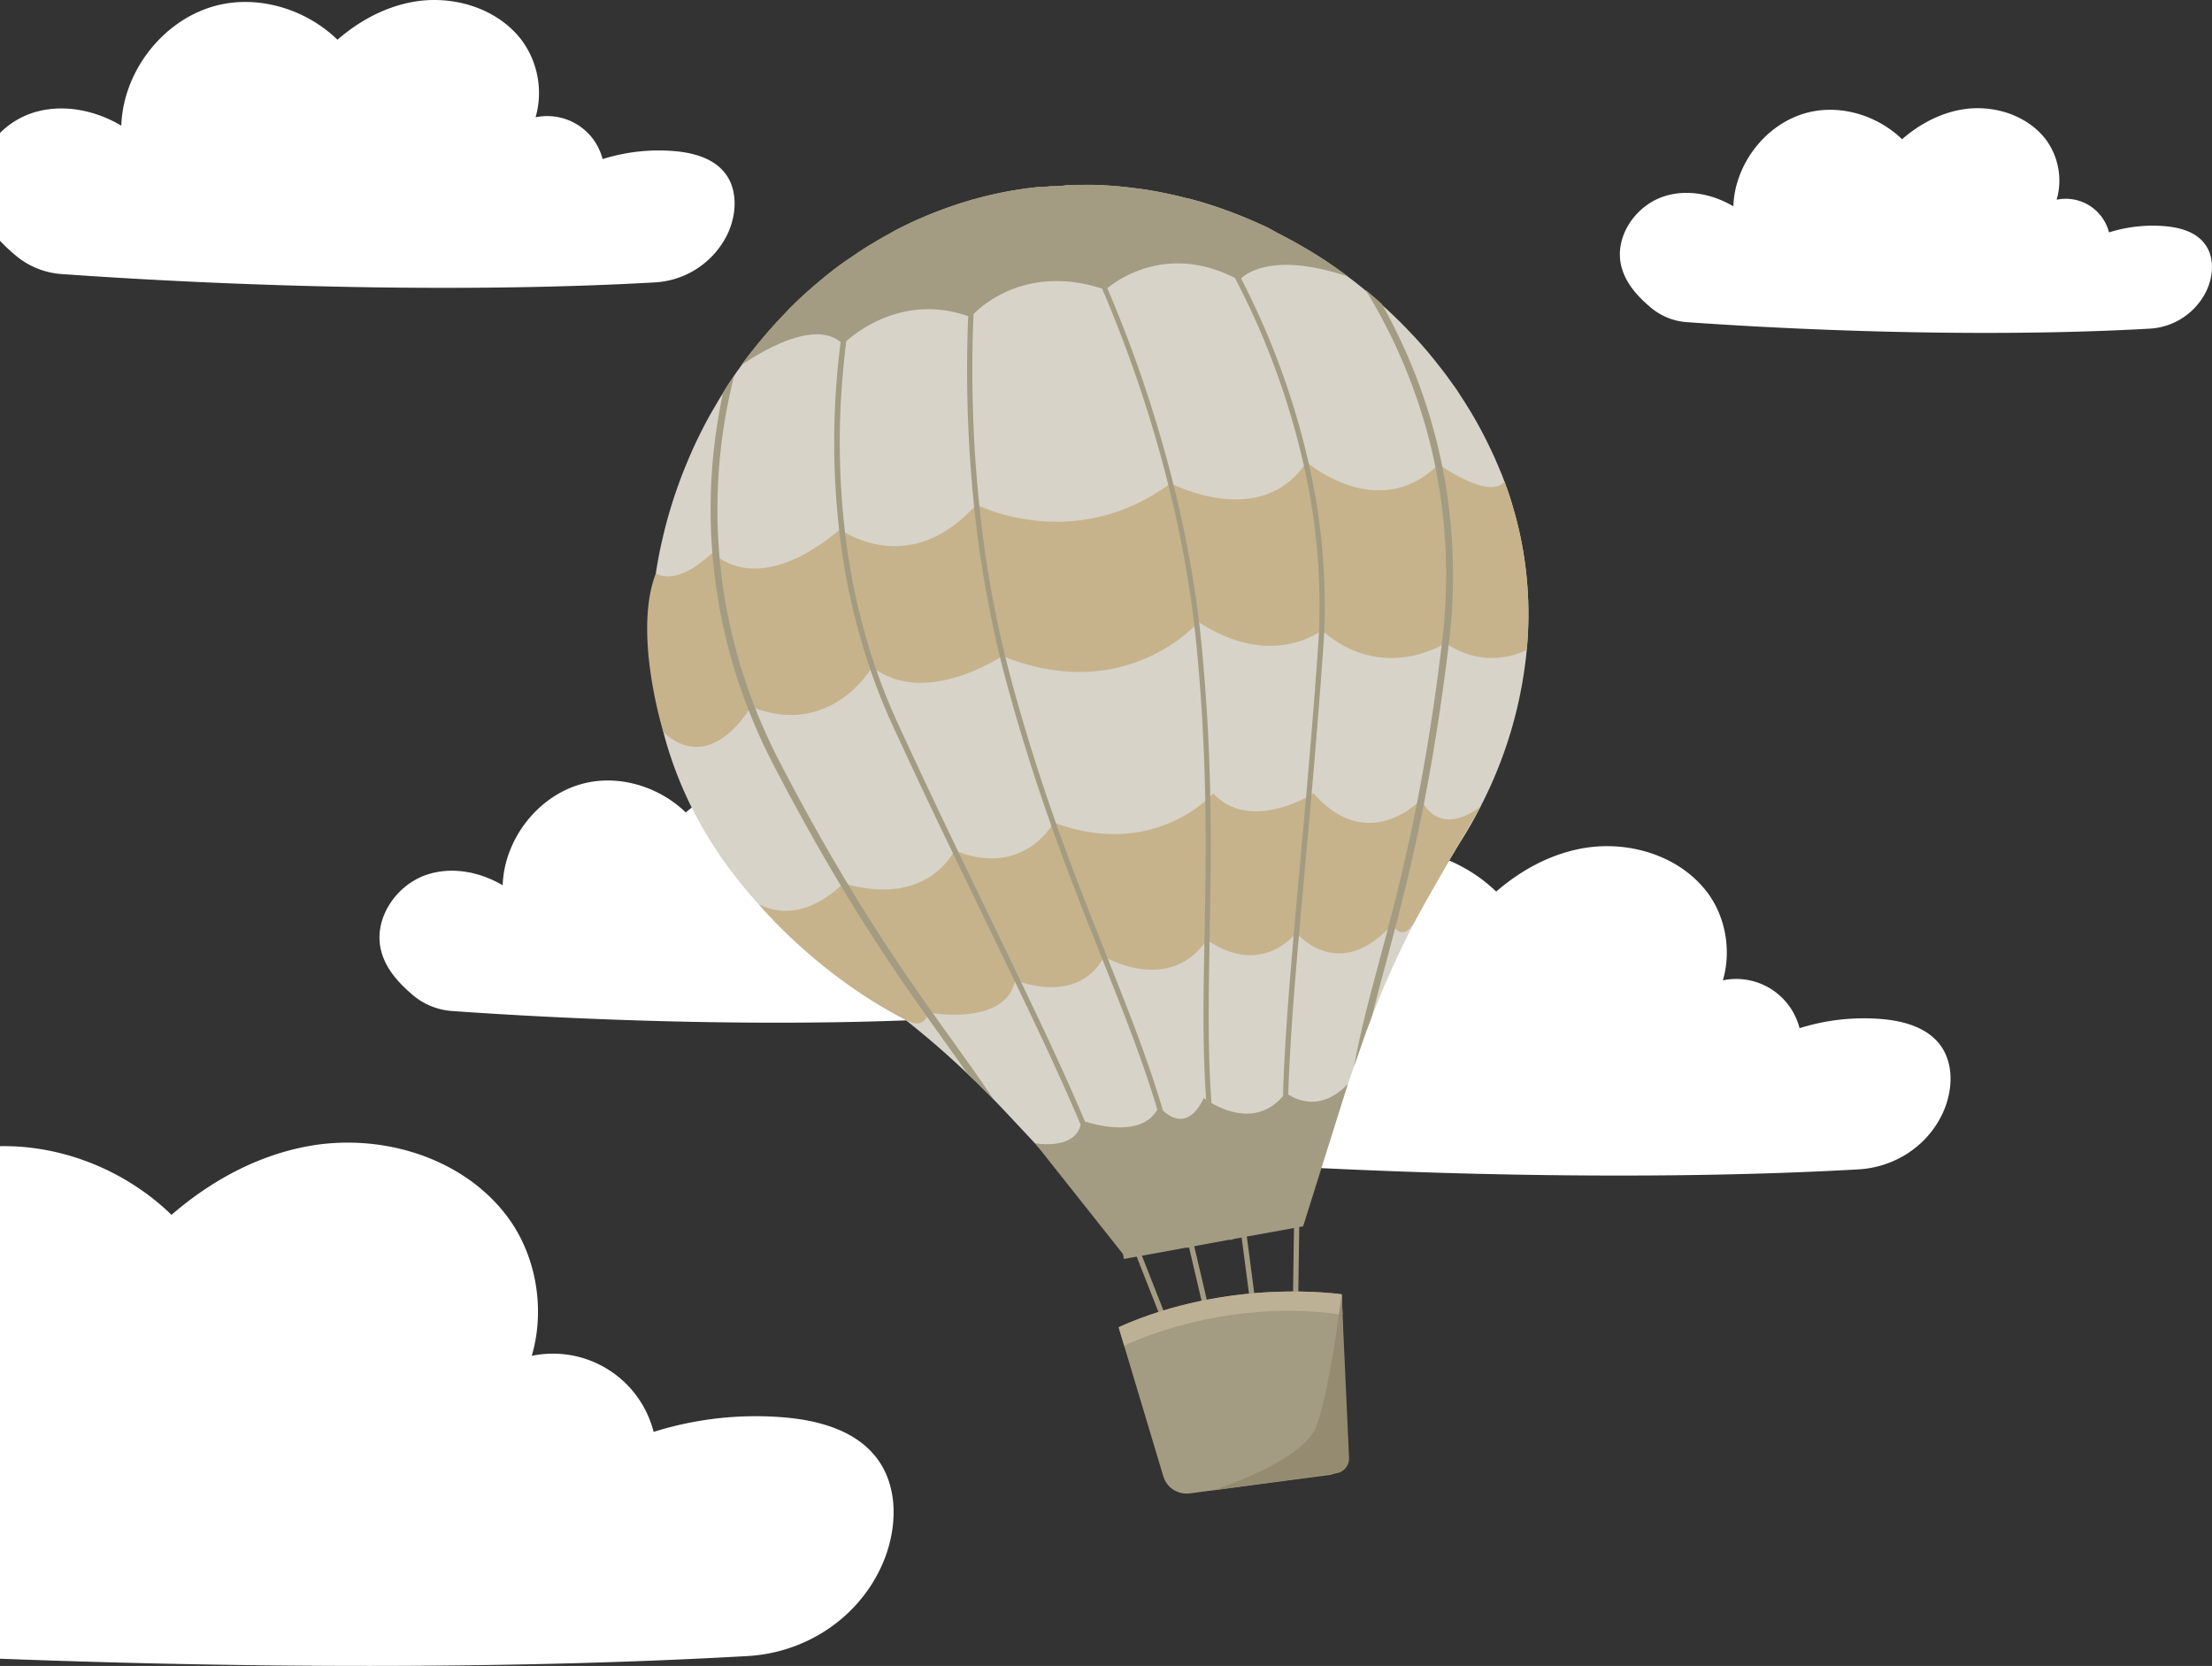 <svg xmlns="http://www.w3.org/2000/svg" xmlns:xlink="http://www.w3.org/1999/xlink" viewBox="0 0 1150.36 866.41"><rect x="0" y="0" width="1150.36" height="866.41" fill="#333333" stroke="none"/><defs><style>.cls-1{fill:none;}.cls-2{fill:#fff;}.cls-3{clip-path:url(#clip-path);}.cls-4{clip-path:url(#clip-path-2);}.cls-5{fill:#d7d3c9;}.cls-6{clip-path:url(#clip-path-5);}.cls-7{fill:#c6b38b;}.cls-8{clip-path:url(#clip-path-9);}.cls-9{fill:#a39c82;}.cls-10{clip-path:url(#clip-path-13);}.cls-11{fill:#bdb195;}.cls-12{clip-path:url(#clip-path-17);}.cls-13{fill:#958b71;}</style><clipPath id="clip-path"><rect class="cls-1" x="338.53" y="95.04" width="456.69" height="546.62"/></clipPath><clipPath id="clip-path-2"><rect class="cls-1" x="333.9" y="95.6" width="466.17" height="683.71" transform="translate(-15.91 21.44) rotate(-2.14)"/></clipPath><clipPath id="clip-path-5"><rect class="cls-1" x="335.89" y="239.63" width="459.33" height="292.7"/></clipPath><clipPath id="clip-path-9"><rect class="cls-1" x="369.39" y="95.04" width="387.04" height="682.39"/></clipPath><clipPath id="clip-path-13"><rect class="cls-1" x="580.98" y="671.63" width="117.26" height="28.21"/></clipPath><clipPath id="clip-path-17"><rect class="cls-1" x="630.36" y="672.51" width="71.41" height="103.15"/></clipPath></defs><g id="Capa_2" data-name="Capa 2"><g id="Capa_1-2" data-name="Capa 1"><path class="cls-2" d="M1147.71,150.73q-.26.59-.54,1.14a34.91,34.91,0,0,1-29.38,19.06c-74.82,4.26-165.53,1.93-240.56-3.39a32.55,32.55,0,0,1-18.62-7.5c-7.26-6.1-13.58-13.17-15.59-22.24-3.32-15,7.61-30.79,22.15-35.6,12-4,25.32-1.37,36.27,5.11.71-22.13,17.06-43.25,38.64-48.76,17.26-4.41,36.39,1.54,49.09,13.87C998,64.73,1008.57,59,1020.07,57c16.1-2.82,34,2.6,43.93,15.62a36,36,0,0,1,5.58,31.25,23.18,23.18,0,0,1,27.21,17,75.75,75.75,0,0,1,29-3.25c7.7.65,15.9,2.85,20.64,9C1151.67,133.29,1151.19,143,1147.71,150.73Z"/><path class="cls-2" d="M528.7,507.56c-.19.42-.39.83-.59,1.24a37.9,37.9,0,0,1-31.9,20.69c-81.21,4.61-179.68,2.09-261.12-3.69a35.29,35.29,0,0,1-20.21-8.13C207,511,200.13,503.37,198,493.53c-3.6-16.25,8.27-33.43,24.06-38.65,13-4.29,27.48-1.49,39.36,5.54.77-24,18.52-46.93,41.95-52.92,18.74-4.79,39.49,1.67,53.28,15.06,9.63-8.35,21.06-14.54,33.54-16.72,17.48-3,37,2.83,47.69,17a39.17,39.17,0,0,1,6.06,33.92,25.17,25.17,0,0,1,29.53,18.43A82.49,82.49,0,0,1,505,471.63c8.35.7,17.26,3.1,22.4,9.72C533,488.63,532.48,499.18,528.7,507.56Z"/><path class="cls-2" d="M1010.51,578.49c-.26.57-.52,1.12-.8,1.67-8.14,16.41-24.8,26.91-43.08,28-109.69,6.23-242.68,2.82-352.68-5a47.57,47.57,0,0,1-27.29-11c-10.65-8.94-19.93-19.31-22.87-32.6-4.87-21.94,11.16-45.15,32.48-52.2,17.57-5.8,37.12-2,53.18,7.48,1-32.44,25-63.39,56.65-71.48,25.31-6.46,53.34,2.26,72,20.34,13-11.28,28.44-19.63,45.3-22.57,23.6-4.12,49.92,3.81,64.41,22.9,9.71,12.82,12.66,30.62,8.18,45.82a34,34,0,0,1,39.88,24.89,111.5,111.5,0,0,1,42.6-4.76c11.29.95,23.31,4.18,30.26,13.13C1016.32,552.92,1015.61,567.18,1010.51,578.49Z"/><g class="cls-3"><g class="cls-4"><g class="cls-4"><g class="cls-4"><path class="cls-5" d="M794,337.91a222.87,222.87,0,0,1-24,81.47.2.2,0,0,1,0,.11l-.09.16q-4.54,8.89-9.91,17.41l-2.84,4.57a.24.24,0,0,0-.06.11l-.09.15L757,442q-11.12,18-20.8,36.52c-.06.1-.11.2-.16.3a484,484,0,0,0-22.44,49.51q-2.67,6.93-5.11,13.85c-.12.33-.23.65-.34,1l-3.91,11.33L701,563.67l-17.87,51.78a23.46,23.46,0,0,1-1.82,4,24.41,24.41,0,0,1-2.52,3.62,25.54,25.54,0,0,1-3.15,3.09,23.69,23.69,0,0,1-3.67,2.45,12.86,12.86,0,0,1-1.34.66c-.48.21-.86.38-1.35.55a22.38,22.38,0,0,1-5.52,1.46l-24.13,3.36-1.36.19-1.36.19-19.63,2.83-1.36.19-1.36.19-21.2,2.94a19,19,0,0,1-9.37-1c-.54-.19-1.07-.41-1.59-.65s-1.09-.54-1.61-.84a19.17,19.17,0,0,1-4.38-3.49l-38.18-40.58-14.73-15.73c-2.23-2.39-4.51-4.75-6.78-7.09s-4.53-4.59-6.82-6.84-4.45-4.37-6.73-6.5q-15.49-14.82-32.38-28.1Q456,518.81,440.38,508.68a234.15,234.15,0,0,1-45.65-38.24l-.12-.13-.08-.11c-23.47-25.49-40.87-56-49.52-89.4a.65.65,0,0,0-.13-.42v-.16q-1.33-5.25-2.39-10.57a202.56,202.56,0,0,1-3.78-39.46l0-1.72c0-.34,0-.68,0-1,0-1.16,0-2.33.08-3.5.11-3.31.28-6.6.53-9.92,0-.81.12-1.62.2-2.42.14-1.63.3-3.25.47-4.87l.28-2.42c.2-1.62.41-3.24.64-4.86l.19-1.37v-.14q1.35-8.94,3.44-17.8l.56-2.41.5-2.07q1.26-5,2.73-10l.68-2.24.33-1.05c.23-.76.46-1.53.72-2.29.15-.46.29-.93.45-1.39.26-.78.52-1.56.79-2.35.53-1.56,1.09-3.12,1.65-4.69l.85-2.34c.29-.78.59-1.54.87-2.31q2.73-6.93,5.81-13.88l1.05-2.26q2.1-4.44,4.4-8.91c.38-.75.76-1.48,1.16-2.22s.78-1.48,1.19-2.2.79-1.48,1.2-2.21.81-1.39,1.28-2.19.83-1.4,1.29-2.18l1.28-2.24c.84-1.4,1.71-2.8,2.58-4.2l.17-.26,1.11-1.83c.44-.7.9-1.4,1.29-2.11l.34-.52,2.44-3.66.5-.72c.68-1,1.3-2,2.07-3s1.17-1.65,1.76-2.47c.87-1.24,1.78-2.48,2.74-3.7l.54-.72c.85-1.13,1.71-2.24,2.61-3.33l.38-.48q1.4-1.75,2.81-3.5l.44-.53c.93-1.14,1.89-2.27,2.84-3.38l.54-.62c.93-1.09,1.88-2.16,2.82-3.22l.12-.15c1.11-1.23,2.2-2.43,3.32-3.63.58-.62,1.16-1.24,1.75-1.85s.92-1,1.39-1.42l.39-.41,1.31-1.42c.05-.05.1-.11.16-.16l.18-.19c.67-.69,1.31-1.41,2-2l1.32-1.34c1.11-1.07,2.23-2.14,3.35-3.18.88-.82,1.76-1.63,2.65-2.43.42-.4.86-.77,1.32-1.16,1.05-.93,2.09-1.85,3.15-2.75s2.36-2,3.56-3c.58-.47,1.15-.94,1.73-1.43,1.33-1.09,2.65-2.14,4-3.18.94-.73,1.9-1.44,2.86-2.17l.56-.42c1.14-.85,2.3-1.68,3.46-2.52l1.85-1.17c.83-.59,1.67-1.16,2.51-1.72l1.33-.94,1.64-1.1,1.68-1.08c1.55-1,3.13-2,4.72-2.91l2-1.19c.44-.28.9-.55,1.34-.81l.23-.13,1.34-.77c1.49-.86,3-1.69,4.49-2.51l2.4-1.38,1.13-.59,1.12-.57.5-.26.3-.14a10.64,10.64,0,0,1,1-.49l.72-.35.51-.26c1.16-.57,2.32-1.13,3.49-1.68l2.92-1.34,2.38-1c1.42-.63,2.86-1.23,4.32-1.83s2.88-1.15,4.34-1.71l1.53-.57,1.54-.58.82-.3.85-.31.34-.11,3.79-1.3c1.42-.47,2.85-.94,4.28-1.37q2.56-.8,5.14-1.56h.19l2.17-.58,1.35-.37.65-.17.8-.21,2.6-.64,2.63-.61c1.73-.39,3.48-.75,5.25-1.11l3.54-.66c.48-.1,1-.18,1.46-.26h.13l2.43-.41.88-.13,3-.44,1.06-.15h.33l2.64-.35,2.22-.24h.52l.75,0,.57,0,1.84-.18h.2c.89,0,1.79-.17,2.73-.23l.95,0,1.53-.05,1.46-.06.63,0,.69,0,3.12-.43,4.1-.15,1,0,2.24,0,1.65-.06c.6,0,1.2,0,1.8,0l2.53,0,2.52.09.51,0,1.89.09,2.82.16.29,0,2.82.21c1.85.14,3.69.3,5.49.5l2.45.27,2.46.3,2.14.27h.3c1.62.22,3.25.48,4.87.73s3.23.55,4.84.84c1.21.22,2.42.46,3.62.7s2.41.49,3.61.76l3.58.82,3.58.88,1.9.48h.42l.43.12,1.13.3,2,.55,1.18.33c1.5.43,3,.88,4.49,1.35l2.53.8,2.33.76,2.57.88,2,.73,1.54.56c.8.28,1.6.58,2.41.89l2.4.92,2.12.83.24.1c1.77.72,3.52,1.44,5.27,2.21.64.28,1.28.54,1.91.83l2.24,1c.75.34,1.5.68,2.23,1l2.08,1,.65.31,3.62,2.09,1.75.9,1.76.9.22.12.9.47,3.43,1.85c1.39.72,2.66,1.49,4,2.24l2.22,1.28,1.4.81,1.72,1,1.3.8,2.14,1.32,2.73,1.73c1.4.88,2.72,1.79,4.06,2.69l2,1.37,2,1.39c1,.73,2.08,1.48,3.11,2.22l.68.5,2.13,1.57c2.81,2.08,5.51,4.2,8.19,6.41l.72.6.83.68c.79.63,1.58,1.31,2.35,2l1.09.95.85.71c.65.54,1.28,1.1,1.92,1.68l1.42,1.31.15.15c.71.63,1.42,1.31,2.14,1.94.48.43.95.88,1.42,1.31.89.83,1.77,1.66,2.62,2.48l1.42,1.4,2,1.93,1.68,1.72c.63.63,1.24,1.26,1.84,1.89s1.14,1.21,1.62,1.7c.94,1,1.88,2,2.85,3l.64.7c1.07,1.18,2.13,2.37,3.16,3.57a1.42,1.42,0,0,1,.2.22q1.57,1.78,3.08,3.62l.2.25c1.16,1.36,2.25,2.71,3.26,4a.53.53,0,0,1,.12.14c1,1.33,2,2.54,3,3.82.22.27.41.53.6.79.83,1.07,1.63,2.15,2.43,3.24l.62.86c1,1.33,1.88,2.67,2.88,4s2,2.89,2.89,4.35l1.45,2.2q5,7.69,9.31,15.75l1.22,2.29q3,5.83,5.75,11.82,1,2.3,2,4.62c.34.79.67,1.59,1,2.39s.65,1.6,1,2.4c.23.58.46,1.14.67,1.72s.49,1.35.73,1.91c.44,1.23.9,2.45,1.32,3.68.28.8.55,1.6.82,2.39s.51,1.51.75,2.28.56,1.74.84,2.7.5,1.63.73,2.46q2.55,8.64,4.31,17.47A197.61,197.61,0,0,1,794,337.91Z"/></g></g></g></g><g class="cls-6"><g class="cls-4"><g class="cls-4"><g class="cls-4"><path class="cls-7" d="M794,337.91c-.71.4-20.54,11.41-42.31-3.5,0,0-32.1,21.41-64.34-6.62,0,0-25.68,20.8-64.05-4.32,0,0-.3.35-.91,1-6.06,6.33-42.35,40.46-101.13,16.7,0,0-40.38,27.18-67.63,5.65-.52.92-21.84,37.28-63.1,20.7,0,0-20.33,36.26-45.48,13.3a.63.63,0,0,0-.12-.42c-1.56-5-15.33-52.76-3.8-82.31,0,0,9.61,7.94,29.51-10.76a14.29,14.29,0,0,0,1.6,1.51c5.77,4.83,27.21,17.9,64.69-13.54,0,0,.31.24.89.61,5.74,3.74,38.11,22.27,69.92-13.53,0,0,50.59,26.24,101.08-11.05,0,0,46.88,24.73,70.38-10.71l.26-.38s37.28,32.42,68.65,1.23h.06s26.68,19.06,34.22,8.82c.44,1.22.89,2.45,1.32,3.68.28.79.55,1.59.82,2.39s.5,1.5.75,2.28.56,1.73.84,2.7.5,1.63.73,2.45q2.55,8.66,4.3,17.47A197.27,197.27,0,0,1,794,337.91Zm-24,81.47s-20.12,17.32-31-3.54c0,0-27.24,29.32-55.85-3.23,0,0-32.55,21-52.19.05,0,0-30.31,34.78-83,15.1,0,0-15.31,29.18-51.6,14.55,0,0-13.83,30.11-57.85,17,0,0-20.65,23-44,10.87,0,0,29.71,36.2,76.18,60.1,0,0,9.8,6.28,12-3.69,0,0,40.3,7.64,45.28-16.86,0,0,32.31,13.81,46.21-12.23,0,0,33.89,20.18,53.53-8.82,0,0,24.94,20.36,46.53-3.54,0,0,21.7,26.8,49.92-4.46,0,0,5.06,10.74,12-2.18S770,419.41,770,419.41Z"/></g></g></g></g><g class="cls-8"><g class="cls-4"><g class="cls-4"><g class="cls-4"><path class="cls-9" d="M680.64,241.19a330.35,330.35,0,0,1,8,87.71c-.11,2.38-.24,4.77-.41,7.17-1.9,27.29-4.06,53.14-6.16,77.25-1.14,13-2.28,25.54-3.36,37.49q-1.68,18.66-3.2,35.76c-2.7,31-4.8,58.41-5.54,82.61a12.1,12.1,0,0,1-1.3-1c-.48.65-1,1.25-1.45,1.83.7-24.38,2.8-52,5.53-83.27q1.5-17.34,3.24-36.22c1-11.4,2.11-23.3,3.2-35.63,2.15-24.66,4.37-51.06,6.32-79q.25-3.57.4-7.1a327.38,327.38,0,0,0-7.83-86.59,399.16,399.16,0,0,0-29.89-85.78q-3-6.13-5.91-11.84c-35.09-17.9-61.09.89-66.4,5.32a682.74,682.74,0,0,1,34.42,102.19,583,583,0,0,1,13.31,71.66c.53,4.35,1,8.73,1.42,13.16,2.69,28.33,3.92,53.89,4.39,77.4.53,26.86.07,51-.36,73.61,0,.61,0,1.23,0,1.85-.58,30.32-1,57.31,1,84-1.17-.68-2.13-1.28-2.8-1.77-1.87-26.41-1.45-52.86-.91-81.27l.05-2.86c.43-21.87.87-45.26.41-71.12-.43-24.12-1.64-50.39-4.43-79.59q-.54-5.76-1.2-11.43a582,582,0,0,0-13.57-73.5A682.22,682.22,0,0,0,573.15,150.1c-37.84-12.14-60.94,7.3-66.85,13.2a688,688,0,0,0,3,99.76,584.45,584.45,0,0,0,13.55,78.7q1.6,6.38,3.33,12.85c7.42,27.29,15.23,51.51,23,73.58,9,25.37,17.95,47.88,26.32,68.88.19.49.39,1,.57,1.46,10.92,27.35,21,52.78,28.73,79.06a18.58,18.58,0,0,1-2.08-2.26,17.34,17.34,0,0,1-.85,1.73c-7.55-25.32-17.41-50.14-28.51-78l-.39-1c-8.32-20.87-17.24-43.22-26.16-68.38-7.89-22.28-15.8-46.76-23.27-74.38q-1.85-6.76-3.46-13.39a590.08,590.08,0,0,1-13.47-78.31,688.25,688.25,0,0,1-3.09-99.15c-32.66-11.49-57.13,7.41-63.39,13-.7,5.48-1.32,11.23-1.83,17.19a402,402,0,0,0,1.15,82.14,338.23,338.23,0,0,0,16.21,71.43q4.73,13.72,11,27.44C477.61,399.48,488.28,422,498.37,443c6.12,12.77,12.05,25,17.67,36.64q7.86,16.21,15,31.16c12.89,26.83,24.1,50.79,33.18,72.44-1.13-.37-1.77-.6-1.77-.6a14.48,14.48,0,0,1-.42,2.44c-9.28-22.19-20.88-46.84-34.21-74.56q-6.87-14.28-14.34-29.7-8.55-17.64-17.88-37c-10.1-20.89-20.71-43.27-31.58-67a306.78,306.78,0,0,1-11.4-28.57,343.43,343.43,0,0,1-16.22-72.68,405.25,405.25,0,0,1-1-81.22c.49-5.72,1.1-11.23,1.76-16.45-13.84-11.4-40.34,4.32-51.62,12q1.29-1.86,2.73-3.7l.54-.72c.85-1.12,1.71-2.24,2.61-3.33l.38-.48c.93-1.17,1.87-2.34,2.81-3.49l.44-.54c.93-1.14,1.89-2.27,2.85-3.38l.53-.62c.93-1.09,1.88-2.16,2.82-3.22l.12-.14c1.11-1.23,2.2-2.43,3.32-3.64.58-.62,1.16-1.24,1.75-1.85s.92-1,1.39-1.42l.35-.42,1.31-1.42c.05-.05.1-.11.16-.16l.18-.19c.67-.69,1.31-1.41,2-2l1.32-1.34c1.11-1.07,2.23-2.14,3.35-3.18.88-.82,1.76-1.63,2.65-2.43.42-.4.86-.77,1.32-1.16,1.05-.93,2.09-1.85,3.15-2.75s2.36-2,3.56-3c.58-.47,1.15-.94,1.73-1.43,1.33-1.09,2.65-2.14,4-3.18.94-.73,1.9-1.44,2.86-2.17l.56-.42c1.14-.85,2.3-1.68,3.46-2.52l1.85-1.17c.83-.59,1.67-1.16,2.51-1.72l1.33-.94,3.32-2.18c1.55-1,3.13-2,4.72-2.91l2-1.19c.44-.28.9-.55,1.34-.81l.23-.13,1.34-.77c1.49-.86,3-1.69,4.49-2.51l2.4-1.38,1.13-.59,1.12-.57.5-.26.3-.14a10.64,10.64,0,0,1,1-.49l.72-.35.51-.26c1.16-.57,2.32-1.13,3.49-1.68l2.92-1.34,2.38-1c1.42-.63,2.86-1.23,4.32-1.83s2.88-1.15,4.34-1.71l1.53-.57,1.54-.58.82-.3.85-.31.34-.11,3.79-1.3c1.42-.47,2.85-.94,4.28-1.37q2.56-.8,5.14-1.56h.19l2.17-.6,1.35-.35,1.45-.38,2.6-.64,2.63-.61c1.73-.39,3.48-.75,5.25-1.11l3.54-.66c.48-.1,1-.18,1.46-.26h.13l2.43-.41.88-.13,3-.44,1.06-.15h.33l2.64-.35,2.22-.24h.52l.75,0,.57,0,1.84-.18h.2c.89,0,1.79-.17,2.73-.23l.95,0,1.53-.05h.24l1.22-.05,1.37,0,3.07-.43,4.1-.15,1,0,2.24,0,1.65-.06c.6,0,1.2,0,1.8,0l2.53,0,2.52.09.51,0,1.89.09,2.82.16.29,0,2.82.21c1.85.14,3.69.3,5.49.5l2.45.27,2.46.3,2.14.27h.3c1.62.22,3.25.48,4.87.73s3.23.55,4.84.84c1.21.22,2.42.46,3.62.7s2.41.49,3.61.76l3.58.82,3.58.88,1.9.48H618l.29.07.43.12,3.12.85,1.17.33c1.51.44,3,.88,4.49,1.35l2.54.8,2.32.77,2.58.87,2.05.73,1.53.55c.81.29,1.61.59,2.42.9l2.39.92,2.13.83.23.11c1.78.71,3.53,1.43,5.28,2.2.64.28,1.28.54,1.9.83l2.24,1,2.24,1,2.07,1,.66.31,3.57,2,1.75.9,1.76.9.22.12.9.47,3.43,1.85c1.39.72,2.66,1.49,4,2.24l2.22,1.28,1.4.81,1.72,1,1.3.8,2.14,1.32,2.73,1.73c1.4.88,2.72,1.79,4.06,2.69l2,1.37,2,1.39c1,.73,2.08,1.48,3.11,2.22l.68.5,2.13,1.57c-37.54-12.56-52.17-2.48-55.78.92q2.65,5.12,5.28,10.6A402.36,402.36,0,0,1,680.64,241.19ZM447.27,130.65l-1.65,1.1,3.33-2.19Zm62.92-28,1.44-.39Zm109.65,1.11-1.13-.3,3.12.85ZM670,569.18a11.29,11.29,0,0,1-1.31-1c-.48.65-1,1.25-1.45,1.83-12.74,15-29.59,8.05-37.18,3.68-1.17-.68-2.12-1.29-2.8-1.77l-1.19-.86c-7.81,16.33-17.17,10.37-21.26,6.51a19.35,19.35,0,0,1-2.08-2.26,17.3,17.3,0,0,1-.85,1.73c-8.09,14.39-31.13,8.3-37.71,6.21-1.13-.37-1.77-.6-1.77-.6a15.54,15.54,0,0,1-.41,2.44c-3.45,13.28-23.68,9.48-23.68,9.48L584,652.18l1.85,2.34,1.36-.25,3.95-.72,2.72-.49,23.08-4.21,4.07-.72,18.56-3.43,1.36-.24,4.77-.86,2.72-.5,22.4-4.07,2.1-.38.59-.1,2.16-.4,2-.36L701,563.7c-13.94,14.72-27,8.16-31.06,5.48ZM605,767.83a12.67,12.67,0,0,0,.83,2.06,12.35,12.35,0,0,0,1.17,1.89,13.62,13.62,0,0,0,1.48,1.65,13.45,13.45,0,0,0,1.75,1.36,13.23,13.23,0,0,0,2,1,12.94,12.94,0,0,0,2.11.67,12.63,12.63,0,0,0,4.42.21l72.32-9.53a10.52,10.52,0,0,0,1.83-.41,11,11,0,0,0,1.73-.74,10.14,10.14,0,0,0,1.56-1,9.22,9.22,0,0,0,1.34-1.31,10.9,10.9,0,0,0,1.09-1.53,10.56,10.56,0,0,0,.78-1.71,9.52,9.52,0,0,0,.46-1.82,10.63,10.63,0,0,0,.13-1.87l-2.25-83.64c-65.64-7.55-116,17.16-116,17.16ZM494.88,540.6c-3.13-4.36-6.36-8.87-9.69-13.58-13-18.29-27.59-39.57-44.09-66.94-10.93-18.12-22.69-38.91-35.36-63.29a294.4,294.4,0,0,1-12.93-28.36A281.68,281.68,0,0,1,377.53,215.2c1.24-7,2.69-13.62,4.26-19.84l-.51.73-2.42,3.63-.35.52c-.45.71-.91,1.4-1.29,2.11l-1.17,1.86c-.71,3.29-1.38,6.69-2,10.17a286,286,0,0,0-3.6,73.1,285,285,0,0,0,18.92,81.93,300.81,300.81,0,0,0,13.21,29c12.43,23.9,24,44.36,34.71,62.23,16.78,27.92,31.61,49.55,44.76,68.11L492,542.69c3.92,5.48,7.65,10.64,11.21,15.74,2.28,2.14,4.52,4.32,6.73,6.51s4.56,4.53,6.82,6.83C510.13,561.88,502.89,551.79,494.88,540.6Zm89.18,99.59c-4.36-17.17-11.16-36-19.89-56.9-1.14-.37-1.78-.6-1.78-.6a15.54,15.54,0,0,1-.41,2.44,420.46,420.46,0,0,1,18.88,53.51c1.22,4.63,2.28,9.12,3.12,13.54q.28,1.3.51,2.58l1.36-.24,1.36-.25Q585.92,647.43,584.06,640.19Zm34.35,8.43c0-.11,0-.22,0-.33-.29-3.52-.66-7-1-10.42a361.37,361.37,0,0,0-12.57-60.2,19.35,19.35,0,0,1-2.08-2.26c-.25.58-.54,1.16-.85,1.72a357.84,357.84,0,0,1,12.75,61.12c.4,3.52.77,7.1,1.08,10.73l1.27-.05,1.36-.11A.56.56,0,0,0,618.41,648.62ZM750.09,242.7a287,287,0,0,0-31.48-84.62l-1.41-1.31c-.64-.58-1.28-1.14-1.92-1.67l-.86-.76-1.08-.9c-.77-.67-1.56-1.31-2.35-2l-.83-.68c.71,1.16,1.45,2.34,2.13,3.54A282.9,282.9,0,0,1,746.52,243a286.81,286.81,0,0,1,3.4,91.19c0,.45-.12.92-.17,1.37-3.87,32.1-8.32,59-12.91,82.43-5.05,25.6-10.28,46.81-15.18,65.45-1.52,5.8-3,11.36-4.45,16.72-5.37,20.09-10,37.25-13,54.43l3.91-11.33c.11-.33.22-.65.34-1q2.47-7,5.1-13.85c2.13-8.62,4.53-17.61,7.11-27.26,1.57-5.86,3.19-11.95,4.86-18.32,4.78-18.46,10-39.37,14.91-64.54,4.6-23.38,9-50.49,12.95-82.72a6.88,6.88,0,0,1,.1-.9,290.51,290.51,0,0,0-3.4-92ZM672,628.72c-2.26-17.3-2.75-37-2-59.54a12.1,12.1,0,0,1-1.3-1c-.48.65-1,1.25-1.45,1.83-.66,22.61-.14,42.45,2.23,59.87.4,3.12.89,6.18,1.42,9.16l2.11-.38.58-.1C672.94,635.39,672.43,632.09,672,628.72Zm-32.25,6a352.61,352.61,0,0,1-9.73-61c-1.17-.68-2.12-1.29-2.8-1.76a362,362,0,0,0,9.82,63.21c.79,3.2,1.64,6.41,2.56,9.66,0,0,0,.08,0,.12l1.28-.36,1.36-.37C641.37,641,640.54,637.85,639.76,634.74Zm33.18,3.94-.48,33.79c1,0,1.89,0,2.74.1l.48-34.37ZM648.41,643l-2.71.49,3.93,29.89,2.72-.23Zm-54.72,9.65-2.71.48,11.77,30,2.6-.83Zm27.3-4.8-2.72.47L625,677l2.71-.55Zm-30,5.28,2.72-.48M621,647.8l-2.72.47M648.41,643l-2.71.49m29.95-5.29-2.71.49"/></g></g></g></g><g class="cls-10"><g class="cls-4"><g class="cls-4"><g class="cls-4"><path class="cls-11" d="M698.22,683.83c-62.19-9.46-113.59,16-113.59,16l-2.85-9.52c57-26,116-17.16,116-17.16Z"/></g></g></g></g><g class="cls-12"><g class="cls-4"><g class="cls-4"><g class="cls-4"><path class="cls-13" d="M697.73,673.15l3.85,85.06a8.51,8.51,0,0,1-.07,1.43,8,8,0,0,1-.33,1.39,7.72,7.72,0,0,1-.59,1.31,7.26,7.26,0,0,1-.81,1.18,6.89,6.89,0,0,1-1,1,7.26,7.26,0,0,1-1.18.81,8.14,8.14,0,0,1-1.32.58,8.27,8.27,0,0,1-1.39.33l-64,8.87s46.5-14.83,53.57-33.12S697.73,673.15,697.73,673.15Z"/></g></g></g></g><path class="cls-2" d="M455.7,758c-11-14.21-30.15-19.36-48.09-20.86a177,177,0,0,0-67.69,7.56,54,54,0,0,0-63.38-39.55c7.12-24.16,2.44-52.44-13-72.81-23-30.34-64.84-42.95-102.35-36.4-26.79,4.68-51.32,18-72,35.88C65.68,608.94,32.72,595.51,0,596.1V862.66c131.15,5,268.78,5.44,388.85-1.39,29-1.65,55.52-18.32,68.46-44.41.43-.86.86-1.75,1.26-2.65C466.68,796.23,467.8,773.57,455.7,758Z"/><path class="cls-2" d="M377.06,90.05c-6.07-7.81-16.58-10.64-26.44-11.47a97.31,97.31,0,0,0-37.23,4.16A29.7,29.7,0,0,0,278.53,61a46.21,46.21,0,0,0-7.15-40C258.72,4.26,235.72-2.67,215.09.93,200.36,3.5,186.87,10.8,175.5,20.66,159.22,4.86,134.72-2.77,112.6,2.88,85,10,64,37,63.09,65.35c-14-8.29-31.12-11.61-46.47-6.54A43,43,0,0,0,0,69.16v56.06a91,91,0,0,0,8.21,7.7,41.58,41.58,0,0,0,23.86,9.61c96.13,6.82,212.36,9.8,308.23,4.35A44.74,44.74,0,0,0,378,122.45c.24-.47.47-1,.69-1.45C383.1,111.11,383.72,98.64,377.06,90.05Z"/></g></g></svg>